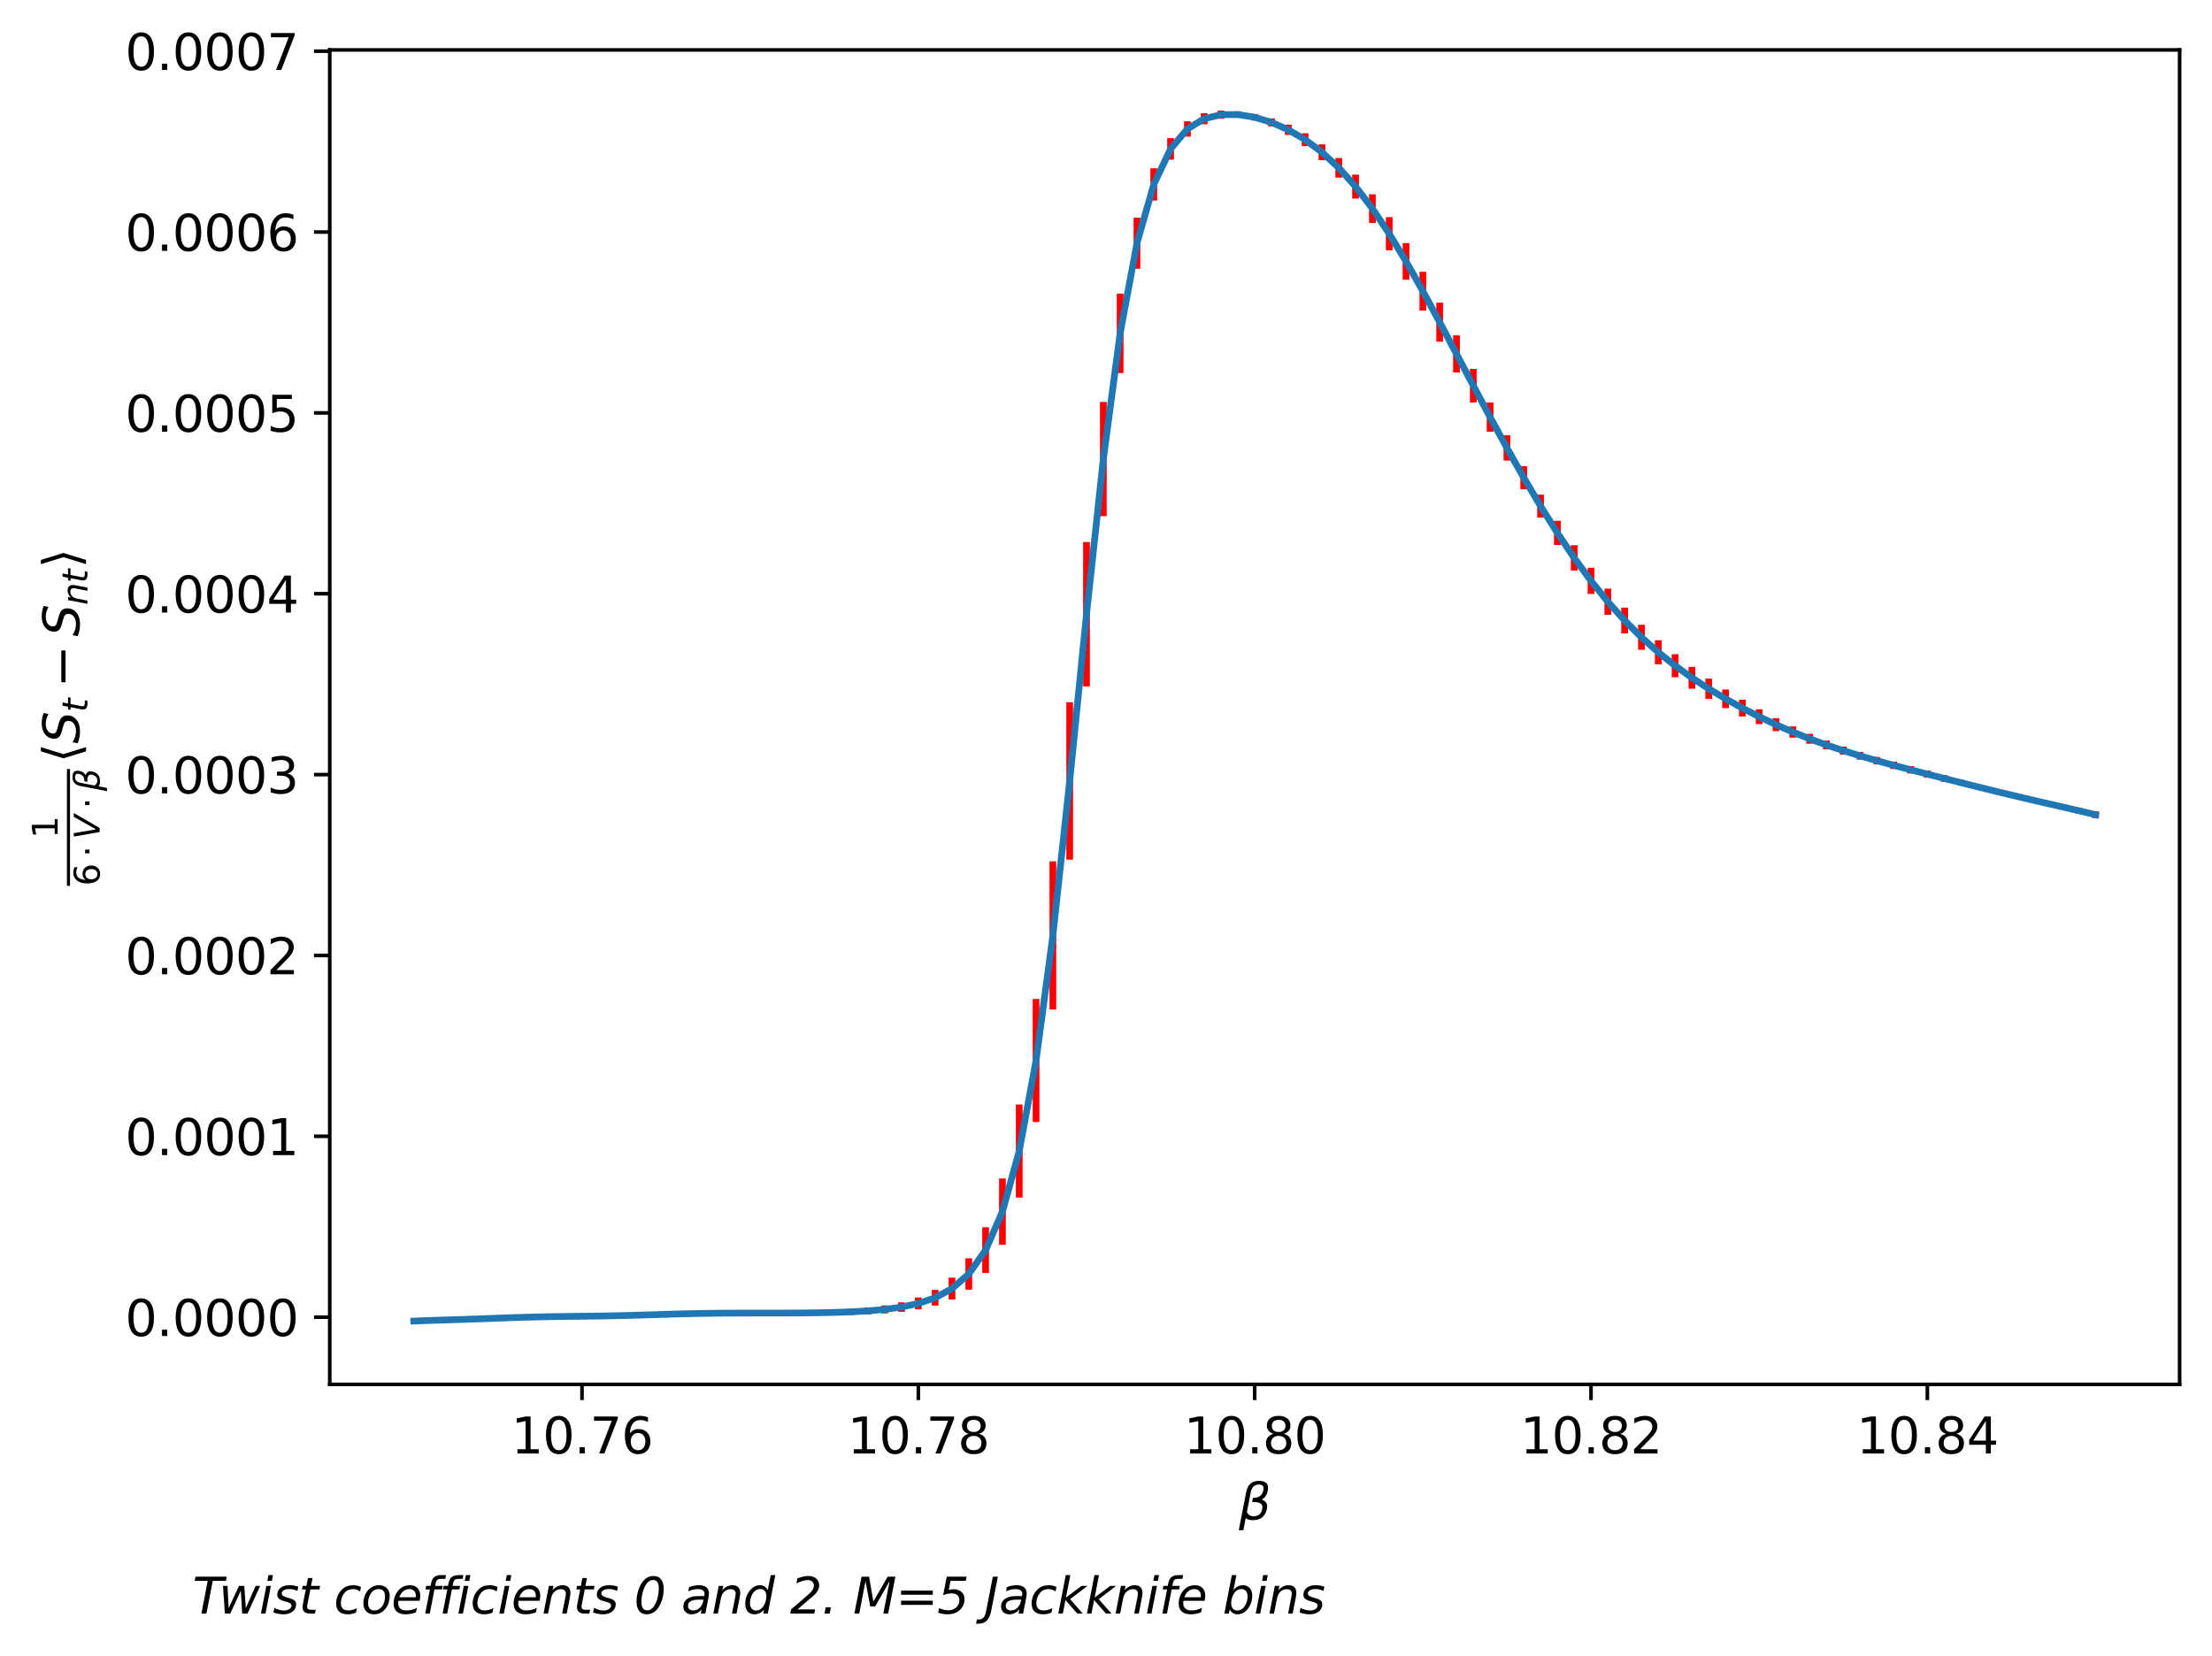 <?xml version="1.0" encoding="utf-8" standalone="no"?>
<!DOCTYPE svg PUBLIC "-//W3C//DTD SVG 1.1//EN"
  "http://www.w3.org/Graphics/SVG/1.1/DTD/svg11.dtd">
<svg xmlns:xlink="http://www.w3.org/1999/xlink" width="491.708pt" height="368.249pt" viewBox="0 0 491.708 368.249" xmlns="http://www.w3.org/2000/svg" version="1.1">
 <defs>
  <style type="text/css">*{stroke-linejoin: round; stroke-linecap: butt}</style>
 </defs>
 <g id="figure_1">
  <g id="patch_1">
   <path d="M 0 368.249 
L 491.708 368.249 
L 491.708 0 
L 0 0 
z
" style="fill: #ffffff"/>
  </g>
  <g id="axes_1">
   <g id="patch_2">
    <path d="M 73.3 307.801 
L 484.508 307.801 
L 484.508 11.104 
L 73.3 11.104 
z
" style="fill: #ffffff"/>
   </g>
   <g id="matplotlib.axis_1">
    <g id="xtick_1">
     <g id="line2d_1">
      <defs>
       <path id="mf4749494dc" d="M 0 0 
L 0 3.5 
" style="stroke: #000000; stroke-width: 0.8"/>
      </defs>
      <g>
       <use xlink:href="#mf4749494dc" x="129.374" y="307.801" style="stroke: #000000; stroke-width: 0.8"/>
      </g>
     </g>
     <g id="text_1">
      <!-- 10.76 -->
      <g transform="translate(113.628 323.159) scale(0.11 -0.11)">
       <defs>
        <path id="DejaVuSans-31" d="M 794 531 
L 1825 531 
L 1825 4091 
L 703 3866 
L 703 4441 
L 1819 4666 
L 2450 4666 
L 2450 531 
L 3481 531 
L 3481 0 
L 794 0 
L 794 531 
z
" transform="scale(0.016)"/>
        <path id="DejaVuSans-30" d="M 2034 4250 
Q 1547 4250 1301 3770 
Q 1056 3291 1056 2328 
Q 1056 1369 1301 889 
Q 1547 409 2034 409 
Q 2525 409 2770 889 
Q 3016 1369 3016 2328 
Q 3016 3291 2770 3770 
Q 2525 4250 2034 4250 
z
M 2034 4750 
Q 2819 4750 3233 4129 
Q 3647 3509 3647 2328 
Q 3647 1150 3233 529 
Q 2819 -91 2034 -91 
Q 1250 -91 836 529 
Q 422 1150 422 2328 
Q 422 3509 836 4129 
Q 1250 4750 2034 4750 
z
" transform="scale(0.016)"/>
        <path id="DejaVuSans-2e" d="M 684 794 
L 1344 794 
L 1344 0 
L 684 0 
L 684 794 
z
" transform="scale(0.016)"/>
        <path id="DejaVuSans-37" d="M 525 4666 
L 3525 4666 
L 3525 4397 
L 1831 0 
L 1172 0 
L 2766 4134 
L 525 4134 
L 525 4666 
z
" transform="scale(0.016)"/>
        <path id="DejaVuSans-36" d="M 2113 2584 
Q 1688 2584 1439 2293 
Q 1191 2003 1191 1497 
Q 1191 994 1439 701 
Q 1688 409 2113 409 
Q 2538 409 2786 701 
Q 3034 994 3034 1497 
Q 3034 2003 2786 2293 
Q 2538 2584 2113 2584 
z
M 3366 4563 
L 3366 3988 
Q 3128 4100 2886 4159 
Q 2644 4219 2406 4219 
Q 1781 4219 1451 3797 
Q 1122 3375 1075 2522 
Q 1259 2794 1537 2939 
Q 1816 3084 2150 3084 
Q 2853 3084 3261 2657 
Q 3669 2231 3669 1497 
Q 3669 778 3244 343 
Q 2819 -91 2113 -91 
Q 1303 -91 875 529 
Q 447 1150 447 2328 
Q 447 3434 972 4092 
Q 1497 4750 2381 4750 
Q 2619 4750 2861 4703 
Q 3103 4656 3366 4563 
z
" transform="scale(0.016)"/>
       </defs>
       <use xlink:href="#DejaVuSans-31"/>
       <use xlink:href="#DejaVuSans-30" x="63.623"/>
       <use xlink:href="#DejaVuSans-2e" x="127.246"/>
       <use xlink:href="#DejaVuSans-37" x="159.033"/>
       <use xlink:href="#DejaVuSans-36" x="222.656"/>
      </g>
     </g>
    </g>
    <g id="xtick_2">
     <g id="line2d_2">
      <g>
       <use xlink:href="#mf4749494dc" x="204.139" y="307.801" style="stroke: #000000; stroke-width: 0.8"/>
      </g>
     </g>
     <g id="text_2">
      <!-- 10.78 -->
      <g transform="translate(188.393 323.159) scale(0.11 -0.11)">
       <defs>
        <path id="DejaVuSans-38" d="M 2034 2216 
Q 1584 2216 1326 1975 
Q 1069 1734 1069 1313 
Q 1069 891 1326 650 
Q 1584 409 2034 409 
Q 2484 409 2743 651 
Q 3003 894 3003 1313 
Q 3003 1734 2745 1975 
Q 2488 2216 2034 2216 
z
M 1403 2484 
Q 997 2584 770 2862 
Q 544 3141 544 3541 
Q 544 4100 942 4425 
Q 1341 4750 2034 4750 
Q 2731 4750 3128 4425 
Q 3525 4100 3525 3541 
Q 3525 3141 3298 2862 
Q 3072 2584 2669 2484 
Q 3125 2378 3379 2068 
Q 3634 1759 3634 1313 
Q 3634 634 3220 271 
Q 2806 -91 2034 -91 
Q 1263 -91 848 271 
Q 434 634 434 1313 
Q 434 1759 690 2068 
Q 947 2378 1403 2484 
z
M 1172 3481 
Q 1172 3119 1398 2916 
Q 1625 2713 2034 2713 
Q 2441 2713 2670 2916 
Q 2900 3119 2900 3481 
Q 2900 3844 2670 4047 
Q 2441 4250 2034 4250 
Q 1625 4250 1398 4047 
Q 1172 3844 1172 3481 
z
" transform="scale(0.016)"/>
       </defs>
       <use xlink:href="#DejaVuSans-31"/>
       <use xlink:href="#DejaVuSans-30" x="63.623"/>
       <use xlink:href="#DejaVuSans-2e" x="127.246"/>
       <use xlink:href="#DejaVuSans-37" x="159.033"/>
       <use xlink:href="#DejaVuSans-38" x="222.656"/>
      </g>
     </g>
    </g>
    <g id="xtick_3">
     <g id="line2d_3">
      <g>
       <use xlink:href="#mf4749494dc" x="278.904" y="307.801" style="stroke: #000000; stroke-width: 0.8"/>
      </g>
     </g>
     <g id="text_3">
      <!-- 10.80 -->
      <g transform="translate(263.158 323.159) scale(0.11 -0.11)">
       <use xlink:href="#DejaVuSans-31"/>
       <use xlink:href="#DejaVuSans-30" x="63.623"/>
       <use xlink:href="#DejaVuSans-2e" x="127.246"/>
       <use xlink:href="#DejaVuSans-38" x="159.033"/>
       <use xlink:href="#DejaVuSans-30" x="222.656"/>
      </g>
     </g>
    </g>
    <g id="xtick_4">
     <g id="line2d_4">
      <g>
       <use xlink:href="#mf4749494dc" x="353.669" y="307.801" style="stroke: #000000; stroke-width: 0.8"/>
      </g>
     </g>
     <g id="text_4">
      <!-- 10.82 -->
      <g transform="translate(337.924 323.159) scale(0.11 -0.11)">
       <defs>
        <path id="DejaVuSans-32" d="M 1228 531 
L 3431 531 
L 3431 0 
L 469 0 
L 469 531 
Q 828 903 1448 1529 
Q 2069 2156 2228 2338 
Q 2531 2678 2651 2914 
Q 2772 3150 2772 3378 
Q 2772 3750 2511 3984 
Q 2250 4219 1831 4219 
Q 1534 4219 1204 4116 
Q 875 4013 500 3803 
L 500 4441 
Q 881 4594 1212 4672 
Q 1544 4750 1819 4750 
Q 2544 4750 2975 4387 
Q 3406 4025 3406 3419 
Q 3406 3131 3298 2873 
Q 3191 2616 2906 2266 
Q 2828 2175 2409 1742 
Q 1991 1309 1228 531 
z
" transform="scale(0.016)"/>
       </defs>
       <use xlink:href="#DejaVuSans-31"/>
       <use xlink:href="#DejaVuSans-30" x="63.623"/>
       <use xlink:href="#DejaVuSans-2e" x="127.246"/>
       <use xlink:href="#DejaVuSans-38" x="159.033"/>
       <use xlink:href="#DejaVuSans-32" x="222.656"/>
      </g>
     </g>
    </g>
    <g id="xtick_5">
     <g id="line2d_5">
      <g>
       <use xlink:href="#mf4749494dc" x="428.434" y="307.801" style="stroke: #000000; stroke-width: 0.8"/>
      </g>
     </g>
     <g id="text_5">
      <!-- 10.84 -->
      <g transform="translate(412.689 323.159) scale(0.11 -0.11)">
       <defs>
        <path id="DejaVuSans-34" d="M 2419 4116 
L 825 1625 
L 2419 1625 
L 2419 4116 
z
M 2253 4666 
L 3047 4666 
L 3047 1625 
L 3713 1625 
L 3713 1100 
L 3047 1100 
L 3047 0 
L 2419 0 
L 2419 1100 
L 313 1100 
L 313 1709 
L 2253 4666 
z
" transform="scale(0.016)"/>
       </defs>
       <use xlink:href="#DejaVuSans-31"/>
       <use xlink:href="#DejaVuSans-30" x="63.623"/>
       <use xlink:href="#DejaVuSans-2e" x="127.246"/>
       <use xlink:href="#DejaVuSans-38" x="159.033"/>
       <use xlink:href="#DejaVuSans-34" x="222.656"/>
      </g>
     </g>
    </g>
    <g id="text_6">
     <!-- $\beta$ -->
     <g transform="translate(275.384 337.917) scale(0.11 -0.11)">
      <defs>
       <path id="DejaVuSans-Oblique-3b2" d="M 872 216 
L 572 -1331 
L -6 -1331 
L 928 3478 
Q 1206 4903 2538 4903 
Q 3888 4903 3659 3700 
Q 3503 2844 2894 2531 
Q 3713 2250 3553 1416 
Q 3272 -69 1759 -66 
Q 1097 -63 872 216 
z
M 1019 966 
Q 1259 422 1875 425 
Q 2775 425 2966 1406 
Q 3138 2288 1675 2219 
L 1778 2750 
Q 2909 2731 3106 3750 
Q 3241 4438 2509 4434 
Q 1691 4434 1503 3459 
L 1019 966 
z
" transform="scale(0.016)"/>
      </defs>
      <use xlink:href="#DejaVuSans-Oblique-3b2" transform="translate(0 0.391)"/>
     </g>
    </g>
   </g>
   <g id="matplotlib.axis_2">
    <g id="ytick_1">
     <g id="line2d_6">
      <defs>
       <path id="m79b2d0cd4a" d="M 0 0 
L -3.5 0 
" style="stroke: #000000; stroke-width: 0.8"/>
      </defs>
      <g>
       <use xlink:href="#m79b2d0cd4a" x="73.3" y="292.854" style="stroke: #000000; stroke-width: 0.8"/>
      </g>
     </g>
     <g id="text_7">
      <!-- 0.0000 -->
      <g transform="translate(27.81 297.034) scale(0.11 -0.11)">
       <use xlink:href="#DejaVuSans-30"/>
       <use xlink:href="#DejaVuSans-2e" x="63.623"/>
       <use xlink:href="#DejaVuSans-30" x="95.41"/>
       <use xlink:href="#DejaVuSans-30" x="159.033"/>
       <use xlink:href="#DejaVuSans-30" x="222.656"/>
       <use xlink:href="#DejaVuSans-30" x="286.279"/>
      </g>
     </g>
    </g>
    <g id="ytick_2">
     <g id="line2d_7">
      <g>
       <use xlink:href="#m79b2d0cd4a" x="73.3" y="252.644" style="stroke: #000000; stroke-width: 0.8"/>
      </g>
     </g>
     <g id="text_8">
      <!-- 0.0001 -->
      <g transform="translate(27.81 256.823) scale(0.11 -0.11)">
       <use xlink:href="#DejaVuSans-30"/>
       <use xlink:href="#DejaVuSans-2e" x="63.623"/>
       <use xlink:href="#DejaVuSans-30" x="95.41"/>
       <use xlink:href="#DejaVuSans-30" x="159.033"/>
       <use xlink:href="#DejaVuSans-30" x="222.656"/>
       <use xlink:href="#DejaVuSans-31" x="286.279"/>
      </g>
     </g>
    </g>
    <g id="ytick_3">
     <g id="line2d_8">
      <g>
       <use xlink:href="#m79b2d0cd4a" x="73.3" y="212.433" style="stroke: #000000; stroke-width: 0.8"/>
      </g>
     </g>
     <g id="text_9">
      <!-- 0.0002 -->
      <g transform="translate(27.81 216.612) scale(0.11 -0.11)">
       <use xlink:href="#DejaVuSans-30"/>
       <use xlink:href="#DejaVuSans-2e" x="63.623"/>
       <use xlink:href="#DejaVuSans-30" x="95.41"/>
       <use xlink:href="#DejaVuSans-30" x="159.033"/>
       <use xlink:href="#DejaVuSans-30" x="222.656"/>
       <use xlink:href="#DejaVuSans-32" x="286.279"/>
      </g>
     </g>
    </g>
    <g id="ytick_4">
     <g id="line2d_9">
      <g>
       <use xlink:href="#m79b2d0cd4a" x="73.3" y="172.222" style="stroke: #000000; stroke-width: 0.8"/>
      </g>
     </g>
     <g id="text_10">
      <!-- 0.0003 -->
      <g transform="translate(27.81 176.401) scale(0.11 -0.11)">
       <defs>
        <path id="DejaVuSans-33" d="M 2597 2516 
Q 3050 2419 3304 2112 
Q 3559 1806 3559 1356 
Q 3559 666 3084 287 
Q 2609 -91 1734 -91 
Q 1441 -91 1130 -33 
Q 819 25 488 141 
L 488 750 
Q 750 597 1062 519 
Q 1375 441 1716 441 
Q 2309 441 2620 675 
Q 2931 909 2931 1356 
Q 2931 1769 2642 2001 
Q 2353 2234 1838 2234 
L 1294 2234 
L 1294 2753 
L 1863 2753 
Q 2328 2753 2575 2939 
Q 2822 3125 2822 3475 
Q 2822 3834 2567 4026 
Q 2313 4219 1838 4219 
Q 1578 4219 1281 4162 
Q 984 4106 628 3988 
L 628 4550 
Q 988 4650 1302 4700 
Q 1616 4750 1894 4750 
Q 2613 4750 3031 4423 
Q 3450 4097 3450 3541 
Q 3450 3153 3228 2886 
Q 3006 2619 2597 2516 
z
" transform="scale(0.016)"/>
       </defs>
       <use xlink:href="#DejaVuSans-30"/>
       <use xlink:href="#DejaVuSans-2e" x="63.623"/>
       <use xlink:href="#DejaVuSans-30" x="95.41"/>
       <use xlink:href="#DejaVuSans-30" x="159.033"/>
       <use xlink:href="#DejaVuSans-30" x="222.656"/>
       <use xlink:href="#DejaVuSans-33" x="286.279"/>
      </g>
     </g>
    </g>
    <g id="ytick_5">
     <g id="line2d_10">
      <g>
       <use xlink:href="#m79b2d0cd4a" x="73.3" y="132.011" style="stroke: #000000; stroke-width: 0.8"/>
      </g>
     </g>
     <g id="text_11">
      <!-- 0.0004 -->
      <g transform="translate(27.81 136.191) scale(0.11 -0.11)">
       <use xlink:href="#DejaVuSans-30"/>
       <use xlink:href="#DejaVuSans-2e" x="63.623"/>
       <use xlink:href="#DejaVuSans-30" x="95.41"/>
       <use xlink:href="#DejaVuSans-30" x="159.033"/>
       <use xlink:href="#DejaVuSans-30" x="222.656"/>
       <use xlink:href="#DejaVuSans-34" x="286.279"/>
      </g>
     </g>
    </g>
    <g id="ytick_6">
     <g id="line2d_11">
      <g>
       <use xlink:href="#m79b2d0cd4a" x="73.3" y="91.801" style="stroke: #000000; stroke-width: 0.8"/>
      </g>
     </g>
     <g id="text_12">
      <!-- 0.0005 -->
      <g transform="translate(27.81 95.98) scale(0.11 -0.11)">
       <defs>
        <path id="DejaVuSans-35" d="M 691 4666 
L 3169 4666 
L 3169 4134 
L 1269 4134 
L 1269 2991 
Q 1406 3038 1543 3061 
Q 1681 3084 1819 3084 
Q 2600 3084 3056 2656 
Q 3513 2228 3513 1497 
Q 3513 744 3044 326 
Q 2575 -91 1722 -91 
Q 1428 -91 1123 -41 
Q 819 9 494 109 
L 494 744 
Q 775 591 1075 516 
Q 1375 441 1709 441 
Q 2250 441 2565 725 
Q 2881 1009 2881 1497 
Q 2881 1984 2565 2268 
Q 2250 2553 1709 2553 
Q 1456 2553 1204 2497 
Q 953 2441 691 2322 
L 691 4666 
z
" transform="scale(0.016)"/>
       </defs>
       <use xlink:href="#DejaVuSans-30"/>
       <use xlink:href="#DejaVuSans-2e" x="63.623"/>
       <use xlink:href="#DejaVuSans-30" x="95.41"/>
       <use xlink:href="#DejaVuSans-30" x="159.033"/>
       <use xlink:href="#DejaVuSans-30" x="222.656"/>
       <use xlink:href="#DejaVuSans-35" x="286.279"/>
      </g>
     </g>
    </g>
    <g id="ytick_7">
     <g id="line2d_12">
      <g>
       <use xlink:href="#m79b2d0cd4a" x="73.3" y="51.59" style="stroke: #000000; stroke-width: 0.8"/>
      </g>
     </g>
     <g id="text_13">
      <!-- 0.0006 -->
      <g transform="translate(27.81 55.769) scale(0.11 -0.11)">
       <use xlink:href="#DejaVuSans-30"/>
       <use xlink:href="#DejaVuSans-2e" x="63.623"/>
       <use xlink:href="#DejaVuSans-30" x="95.41"/>
       <use xlink:href="#DejaVuSans-30" x="159.033"/>
       <use xlink:href="#DejaVuSans-30" x="222.656"/>
       <use xlink:href="#DejaVuSans-36" x="286.279"/>
      </g>
     </g>
    </g>
    <g id="ytick_8">
     <g id="line2d_13">
      <g>
       <use xlink:href="#m79b2d0cd4a" x="73.3" y="11.379" style="stroke: #000000; stroke-width: 0.8"/>
      </g>
     </g>
     <g id="text_14">
      <!-- 0.0007 -->
      <g transform="translate(27.81 15.558) scale(0.11 -0.11)">
       <use xlink:href="#DejaVuSans-30"/>
       <use xlink:href="#DejaVuSans-2e" x="63.623"/>
       <use xlink:href="#DejaVuSans-30" x="95.41"/>
       <use xlink:href="#DejaVuSans-30" x="159.033"/>
       <use xlink:href="#DejaVuSans-30" x="222.656"/>
       <use xlink:href="#DejaVuSans-37" x="286.279"/>
      </g>
     </g>
    </g>
    <g id="text_15">
     <!-- $\frac{1}{6\cdot V \cdot\beta}\langle S_{t} - S_{nt} \rangle$ -->
     <g transform="translate(17.65 196.963) rotate(-90) scale(0.11 -0.11)">
      <defs>
       <path id="DejaVuSans-22c5" d="M 684 2619 
L 1344 2619 
L 1344 1825 
L 684 1825 
L 684 2619 
z
" transform="scale(0.016)"/>
       <path id="DejaVuSans-Oblique-56" d="M 1319 0 
L 500 4666 
L 1119 4666 
L 1797 653 
L 4063 4666 
L 4750 4666 
L 2053 0 
L 1319 0 
z
" transform="scale(0.016)"/>
       <path id="DejaVuSans-27e8" d="M 572 2006 
L 1453 4856 
L 1984 4856 
L 1103 2006 
L 1984 -844 
L 1453 -844 
L 572 2006 
z
" transform="scale(0.016)"/>
       <path id="DejaVuSans-Oblique-53" d="M 3859 4513 
L 3738 3897 
Q 3422 4066 3111 4152 
Q 2800 4238 2509 4238 
Q 1944 4238 1609 3991 
Q 1275 3744 1275 3334 
Q 1275 3109 1398 2989 
Q 1522 2869 2034 2731 
L 2413 2638 
Q 3053 2472 3303 2217 
Q 3553 1963 3553 1503 
Q 3553 797 2998 353 
Q 2444 -91 1538 -91 
Q 1166 -91 791 -17 
Q 416 56 38 206 
L 166 856 
Q 513 641 861 531 
Q 1209 422 1556 422 
Q 2147 422 2503 684 
Q 2859 947 2859 1369 
Q 2859 1650 2717 1795 
Q 2575 1941 2106 2059 
L 1728 2156 
Q 1081 2325 845 2545 
Q 609 2766 609 3163 
Q 609 3859 1145 4304 
Q 1681 4750 2541 4750 
Q 2875 4750 3203 4690 
Q 3531 4631 3859 4513 
z
" transform="scale(0.016)"/>
       <path id="DejaVuSans-Oblique-74" d="M 2706 3500 
L 2619 3053 
L 1472 3053 
L 1100 1153 
Q 1081 1047 1072 975 
Q 1063 903 1063 863 
Q 1063 663 1183 572 
Q 1303 481 1569 481 
L 2150 481 
L 2053 0 
L 1503 0 
Q 991 0 739 200 
Q 488 400 488 806 
Q 488 878 497 964 
Q 506 1050 525 1153 
L 897 3053 
L 409 3053 
L 500 3500 
L 978 3500 
L 1172 4494 
L 1747 4494 
L 1556 3500 
L 2706 3500 
z
" transform="scale(0.016)"/>
       <path id="DejaVuSans-2212" d="M 678 2272 
L 4684 2272 
L 4684 1741 
L 678 1741 
L 678 2272 
z
" transform="scale(0.016)"/>
       <path id="DejaVuSans-Oblique-6e" d="M 3566 2113 
L 3156 0 
L 2578 0 
L 2988 2091 
Q 3016 2238 3031 2350 
Q 3047 2463 3047 2528 
Q 3047 2791 2881 2937 
Q 2716 3084 2419 3084 
Q 1956 3084 1622 2776 
Q 1288 2469 1184 1941 
L 800 0 
L 225 0 
L 903 3500 
L 1478 3500 
L 1363 2950 
Q 1603 3253 1940 3418 
Q 2278 3584 2650 3584 
Q 3113 3584 3367 3334 
Q 3622 3084 3622 2631 
Q 3622 2519 3608 2391 
Q 3594 2263 3566 2113 
z
" transform="scale(0.016)"/>
       <path id="DejaVuSans-27e9" d="M 1925 2006 
L 1044 -844 
L 513 -844 
L 1394 2006 
L 513 4856 
L 1044 4856 
L 1925 2006 
z
" transform="scale(0.016)"/>
      </defs>
      <use xlink:href="#DejaVuSans-31" transform="translate(96 43.966) scale(0.7)"/>
      <use xlink:href="#DejaVuSans-36" transform="translate(0 -40.911) scale(0.7)"/>
      <use xlink:href="#DejaVuSans-22c5" transform="translate(58.174 -40.911) scale(0.7)"/>
      <use xlink:href="#DejaVuSans-Oblique-56" transform="translate(94.062 -40.911) scale(0.7)"/>
      <use xlink:href="#DejaVuSans-22c5" transform="translate(155.586 -40.911) scale(0.7)"/>
      <use xlink:href="#DejaVuSans-Oblique-3b2" transform="translate(191.475 -40.911) scale(0.7)"/>
      <use xlink:href="#DejaVuSans-27e8" transform="translate(248.647 0.169)"/>
      <use xlink:href="#DejaVuSans-Oblique-53" transform="translate(287.661 0.169)"/>
      <use xlink:href="#DejaVuSans-Oblique-74" transform="translate(351.138 -16.238) scale(0.7)"/>
      <use xlink:href="#DejaVuSans-2212" transform="translate(400.801 0.169)"/>
      <use xlink:href="#DejaVuSans-Oblique-53" transform="translate(504.072 0.169)"/>
      <use xlink:href="#DejaVuSans-Oblique-6e" transform="translate(567.549 -16.238) scale(0.7)"/>
      <use xlink:href="#DejaVuSans-Oblique-74" transform="translate(611.914 -16.238) scale(0.7)"/>
      <use xlink:href="#DejaVuSans-27e9" transform="translate(642.095 0.169)"/>
      <path d="M 0 18.966 
L 0 25.216 
L 236.147 25.216 
L 236.147 18.966 
L 0 18.966 
z
"/>
     </g>
    </g>
   </g>
   <g id="LineCollection_1">
    <path d="M 91.991 294.315 
L 91.991 293.141 
" clip-path="url(#pc8a6ca29d8)" style="fill: none; stroke: #ff0000; stroke-width: 1.5"/>
    <path d="M 95.729 294.156 
L 95.729 293.005 
" clip-path="url(#pc8a6ca29d8)" style="fill: none; stroke: #ff0000; stroke-width: 1.5"/>
    <path d="M 99.468 294.088 
L 99.468 292.843 
" clip-path="url(#pc8a6ca29d8)" style="fill: none; stroke: #ff0000; stroke-width: 1.5"/>
    <path d="M 103.206 293.99 
L 103.206 292.708 
" clip-path="url(#pc8a6ca29d8)" style="fill: none; stroke: #ff0000; stroke-width: 1.5"/>
    <path d="M 106.944 293.843 
L 106.944 292.594 
" clip-path="url(#pc8a6ca29d8)" style="fill: none; stroke: #ff0000; stroke-width: 1.5"/>
    <path d="M 110.682 293.665 
L 110.682 292.491 
" clip-path="url(#pc8a6ca29d8)" style="fill: none; stroke: #ff0000; stroke-width: 1.5"/>
    <path d="M 114.421 293.481 
L 114.421 292.408 
" clip-path="url(#pc8a6ca29d8)" style="fill: none; stroke: #ff0000; stroke-width: 1.5"/>
    <path d="M 118.159 293.306 
L 118.159 292.359 
" clip-path="url(#pc8a6ca29d8)" style="fill: none; stroke: #ff0000; stroke-width: 1.5"/>
    <path d="M 121.897 293.152 
L 121.897 292.35 
" clip-path="url(#pc8a6ca29d8)" style="fill: none; stroke: #ff0000; stroke-width: 1.5"/>
    <path d="M 125.635 293.042 
L 125.635 292.35 
" clip-path="url(#pc8a6ca29d8)" style="fill: none; stroke: #ff0000; stroke-width: 1.5"/>
    <path d="M 129.374 293.004 
L 129.374 292.304 
" clip-path="url(#pc8a6ca29d8)" style="fill: none; stroke: #ff0000; stroke-width: 1.5"/>
    <path d="M 133.112 293.027 
L 133.112 292.187 
" clip-path="url(#pc8a6ca29d8)" style="fill: none; stroke: #ff0000; stroke-width: 1.5"/>
    <path d="M 136.85 293.056 
L 136.85 292.025 
" clip-path="url(#pc8a6ca29d8)" style="fill: none; stroke: #ff0000; stroke-width: 1.5"/>
    <path d="M 140.588 293.047 
L 140.588 291.851 
" clip-path="url(#pc8a6ca29d8)" style="fill: none; stroke: #ff0000; stroke-width: 1.5"/>
    <path d="M 144.327 292.985 
L 144.327 291.689 
" clip-path="url(#pc8a6ca29d8)" style="fill: none; stroke: #ff0000; stroke-width: 1.5"/>
    <path d="M 148.065 292.881 
L 148.065 291.561 
" clip-path="url(#pc8a6ca29d8)" style="fill: none; stroke: #ff0000; stroke-width: 1.5"/>
    <path d="M 151.803 292.753 
L 151.803 291.476 
" clip-path="url(#pc8a6ca29d8)" style="fill: none; stroke: #ff0000; stroke-width: 1.5"/>
    <path d="M 155.541 292.627 
L 155.541 291.437 
" clip-path="url(#pc8a6ca29d8)" style="fill: none; stroke: #ff0000; stroke-width: 1.5"/>
    <path d="M 159.28 292.524 
L 159.28 291.434 
" clip-path="url(#pc8a6ca29d8)" style="fill: none; stroke: #ff0000; stroke-width: 1.5"/>
    <path d="M 163.018 292.459 
L 163.018 291.447 
" clip-path="url(#pc8a6ca29d8)" style="fill: none; stroke: #ff0000; stroke-width: 1.5"/>
    <path d="M 166.756 292.433 
L 166.756 291.459 
" clip-path="url(#pc8a6ca29d8)" style="fill: none; stroke: #ff0000; stroke-width: 1.5"/>
    <path d="M 170.494 292.435 
L 170.494 291.457 
" clip-path="url(#pc8a6ca29d8)" style="fill: none; stroke: #ff0000; stroke-width: 1.5"/>
    <path d="M 174.233 292.451 
L 174.233 291.432 
" clip-path="url(#pc8a6ca29d8)" style="fill: none; stroke: #ff0000; stroke-width: 1.5"/>
    <path d="M 177.971 292.466 
L 177.971 291.38 
" clip-path="url(#pc8a6ca29d8)" style="fill: none; stroke: #ff0000; stroke-width: 1.5"/>
    <path d="M 181.709 292.467 
L 181.709 291.293 
" clip-path="url(#pc8a6ca29d8)" style="fill: none; stroke: #ff0000; stroke-width: 1.5"/>
    <path d="M 185.447 292.441 
L 185.447 291.163 
" clip-path="url(#pc8a6ca29d8)" style="fill: none; stroke: #ff0000; stroke-width: 1.5"/>
    <path d="M 189.186 292.374 
L 189.186 290.97 
" clip-path="url(#pc8a6ca29d8)" style="fill: none; stroke: #ff0000; stroke-width: 1.5"/>
    <path d="M 192.924 292.242 
L 192.924 290.681 
" clip-path="url(#pc8a6ca29d8)" style="fill: none; stroke: #ff0000; stroke-width: 1.5"/>
    <path d="M 196.662 292.019 
L 196.662 290.241 
" clip-path="url(#pc8a6ca29d8)" style="fill: none; stroke: #ff0000; stroke-width: 1.5"/>
    <path d="M 200.4 291.665 
L 200.4 289.557 
" clip-path="url(#pc8a6ca29d8)" style="fill: none; stroke: #ff0000; stroke-width: 1.5"/>
    <path d="M 204.139 291.12 
L 204.139 288.483 
" clip-path="url(#pc8a6ca29d8)" style="fill: none; stroke: #ff0000; stroke-width: 1.5"/>
    <path d="M 207.877 290.277 
L 207.877 286.784 
" clip-path="url(#pc8a6ca29d8)" style="fill: none; stroke: #ff0000; stroke-width: 1.5"/>
    <path d="M 211.615 288.938 
L 211.615 284.08 
" clip-path="url(#pc8a6ca29d8)" style="fill: none; stroke: #ff0000; stroke-width: 1.5"/>
    <path d="M 215.354 286.741 
L 215.354 279.757 
" clip-path="url(#pc8a6ca29d8)" style="fill: none; stroke: #ff0000; stroke-width: 1.5"/>
    <path d="M 219.092 283.042 
L 219.092 272.861 
" clip-path="url(#pc8a6ca29d8)" style="fill: none; stroke: #ff0000; stroke-width: 1.5"/>
    <path d="M 222.83 276.765 
L 222.83 262.024 
" clip-path="url(#pc8a6ca29d8)" style="fill: none; stroke: #ff0000; stroke-width: 1.5"/>
    <path d="M 226.568 266.27 
L 226.568 245.581 
" clip-path="url(#pc8a6ca29d8)" style="fill: none; stroke: #ff0000; stroke-width: 1.5"/>
    <path d="M 230.307 249.457 
L 230.307 222.111 
" clip-path="url(#pc8a6ca29d8)" style="fill: none; stroke: #ff0000; stroke-width: 1.5"/>
    <path d="M 234.045 224.453 
L 234.045 191.517 
" clip-path="url(#pc8a6ca29d8)" style="fill: none; stroke: #ff0000; stroke-width: 1.5"/>
    <path d="M 237.783 191.14 
L 237.783 156.135 
" clip-path="url(#pc8a6ca29d8)" style="fill: none; stroke: #ff0000; stroke-width: 1.5"/>
    <path d="M 241.521 152.64 
L 241.521 120.517 
" clip-path="url(#pc8a6ca29d8)" style="fill: none; stroke: #ff0000; stroke-width: 1.5"/>
    <path d="M 245.26 114.753 
L 245.26 89.358 
" clip-path="url(#pc8a6ca29d8)" style="fill: none; stroke: #ff0000; stroke-width: 1.5"/>
    <path d="M 248.998 82.951 
L 248.998 65.277 
" clip-path="url(#pc8a6ca29d8)" style="fill: none; stroke: #ff0000; stroke-width: 1.5"/>
    <path d="M 252.736 59.737 
L 252.736 48.398 
" clip-path="url(#pc8a6ca29d8)" style="fill: none; stroke: #ff0000; stroke-width: 1.5"/>
    <path d="M 256.474 44.591 
L 256.474 37.41 
" clip-path="url(#pc8a6ca29d8)" style="fill: none; stroke: #ff0000; stroke-width: 1.5"/>
    <path d="M 260.213 35.502 
L 260.213 30.714 
" clip-path="url(#pc8a6ca29d8)" style="fill: none; stroke: #ff0000; stroke-width: 1.5"/>
    <path d="M 263.951 30.362 
L 263.951 26.971 
" clip-path="url(#pc8a6ca29d8)" style="fill: none; stroke: #ff0000; stroke-width: 1.5"/>
    <path d="M 267.689 27.629 
L 267.689 25.171 
" clip-path="url(#pc8a6ca29d8)" style="fill: none; stroke: #ff0000; stroke-width: 1.5"/>
    <path d="M 271.427 26.392 
L 271.427 24.591 
" clip-path="url(#pc8a6ca29d8)" style="fill: none; stroke: #ff0000; stroke-width: 1.5"/>
    <path d="M 275.166 26.188 
L 275.166 24.742 
" clip-path="url(#pc8a6ca29d8)" style="fill: none; stroke: #ff0000; stroke-width: 1.5"/>
    <path d="M 278.904 26.807 
L 278.904 25.342 
" clip-path="url(#pc8a6ca29d8)" style="fill: none; stroke: #ff0000; stroke-width: 1.5"/>
    <path d="M 282.642 28.106 
L 282.642 26.323 
" clip-path="url(#pc8a6ca29d8)" style="fill: none; stroke: #ff0000; stroke-width: 1.5"/>
    <path d="M 286.38 29.994 
L 286.38 27.734 
" clip-path="url(#pc8a6ca29d8)" style="fill: none; stroke: #ff0000; stroke-width: 1.5"/>
    <path d="M 290.119 32.475 
L 290.119 29.635 
" clip-path="url(#pc8a6ca29d8)" style="fill: none; stroke: #ff0000; stroke-width: 1.5"/>
    <path d="M 293.857 35.614 
L 293.857 32.082 
" clip-path="url(#pc8a6ca29d8)" style="fill: none; stroke: #ff0000; stroke-width: 1.5"/>
    <path d="M 297.595 39.489 
L 297.595 35.127 
" clip-path="url(#pc8a6ca29d8)" style="fill: none; stroke: #ff0000; stroke-width: 1.5"/>
    <path d="M 301.333 44.147 
L 301.333 38.821 
" clip-path="url(#pc8a6ca29d8)" style="fill: none; stroke: #ff0000; stroke-width: 1.5"/>
    <path d="M 305.072 49.566 
L 305.072 43.202 
" clip-path="url(#pc8a6ca29d8)" style="fill: none; stroke: #ff0000; stroke-width: 1.5"/>
    <path d="M 308.81 55.644 
L 308.81 48.285 
" clip-path="url(#pc8a6ca29d8)" style="fill: none; stroke: #ff0000; stroke-width: 1.5"/>
    <path d="M 312.548 62.21 
L 312.548 54.046 
" clip-path="url(#pc8a6ca29d8)" style="fill: none; stroke: #ff0000; stroke-width: 1.5"/>
    <path d="M 316.287 69.055 
L 316.287 60.418 
" clip-path="url(#pc8a6ca29d8)" style="fill: none; stroke: #ff0000; stroke-width: 1.5"/>
    <path d="M 320.025 75.975 
L 320.025 67.297 
" clip-path="url(#pc8a6ca29d8)" style="fill: none; stroke: #ff0000; stroke-width: 1.5"/>
    <path d="M 323.763 82.815 
L 323.763 74.55 
" clip-path="url(#pc8a6ca29d8)" style="fill: none; stroke: #ff0000; stroke-width: 1.5"/>
    <path d="M 327.501 89.49 
L 327.501 82.013 
" clip-path="url(#pc8a6ca29d8)" style="fill: none; stroke: #ff0000; stroke-width: 1.5"/>
    <path d="M 331.24 95.998 
L 331.24 89.496 
" clip-path="url(#pc8a6ca29d8)" style="fill: none; stroke: #ff0000; stroke-width: 1.5"/>
    <path d="M 334.978 102.402 
L 334.978 96.775 
" clip-path="url(#pc8a6ca29d8)" style="fill: none; stroke: #ff0000; stroke-width: 1.5"/>
    <path d="M 338.716 108.773 
L 338.716 103.636 
" clip-path="url(#pc8a6ca29d8)" style="fill: none; stroke: #ff0000; stroke-width: 1.5"/>
    <path d="M 342.454 115.086 
L 342.454 109.969 
" clip-path="url(#pc8a6ca29d8)" style="fill: none; stroke: #ff0000; stroke-width: 1.5"/>
    <path d="M 346.193 121.179 
L 346.193 115.808 
" clip-path="url(#pc8a6ca29d8)" style="fill: none; stroke: #ff0000; stroke-width: 1.5"/>
    <path d="M 349.931 126.872 
L 349.931 121.223 
" clip-path="url(#pc8a6ca29d8)" style="fill: none; stroke: #ff0000; stroke-width: 1.5"/>
    <path d="M 353.669 132.054 
L 353.669 126.249 
" clip-path="url(#pc8a6ca29d8)" style="fill: none; stroke: #ff0000; stroke-width: 1.5"/>
    <path d="M 357.407 136.698 
L 357.407 130.879 
" clip-path="url(#pc8a6ca29d8)" style="fill: none; stroke: #ff0000; stroke-width: 1.5"/>
    <path d="M 361.146 140.824 
L 361.146 135.1 
" clip-path="url(#pc8a6ca29d8)" style="fill: none; stroke: #ff0000; stroke-width: 1.5"/>
    <path d="M 364.884 144.477 
L 364.884 138.914 
" clip-path="url(#pc8a6ca29d8)" style="fill: none; stroke: #ff0000; stroke-width: 1.5"/>
    <path d="M 368.622 147.71 
L 368.622 142.349 
" clip-path="url(#pc8a6ca29d8)" style="fill: none; stroke: #ff0000; stroke-width: 1.5"/>
    <path d="M 372.36 150.574 
L 372.36 145.452 
" clip-path="url(#pc8a6ca29d8)" style="fill: none; stroke: #ff0000; stroke-width: 1.5"/>
    <path d="M 376.099 153.118 
L 376.099 148.278 
" clip-path="url(#pc8a6ca29d8)" style="fill: none; stroke: #ff0000; stroke-width: 1.5"/>
    <path d="M 379.837 155.39 
L 379.837 150.881 
" clip-path="url(#pc8a6ca29d8)" style="fill: none; stroke: #ff0000; stroke-width: 1.5"/>
    <path d="M 383.575 157.435 
L 383.575 153.305 
" clip-path="url(#pc8a6ca29d8)" style="fill: none; stroke: #ff0000; stroke-width: 1.5"/>
    <path d="M 387.313 159.292 
L 387.313 155.576 
" clip-path="url(#pc8a6ca29d8)" style="fill: none; stroke: #ff0000; stroke-width: 1.5"/>
    <path d="M 391.052 160.991 
L 391.052 157.704 
" clip-path="url(#pc8a6ca29d8)" style="fill: none; stroke: #ff0000; stroke-width: 1.5"/>
    <path d="M 394.79 162.557 
L 394.79 159.686 
" clip-path="url(#pc8a6ca29d8)" style="fill: none; stroke: #ff0000; stroke-width: 1.5"/>
    <path d="M 398.528 164.009 
L 398.528 161.509 
" clip-path="url(#pc8a6ca29d8)" style="fill: none; stroke: #ff0000; stroke-width: 1.5"/>
    <path d="M 402.266 165.358 
L 402.266 163.166 
" clip-path="url(#pc8a6ca29d8)" style="fill: none; stroke: #ff0000; stroke-width: 1.5"/>
    <path d="M 406.005 166.615 
L 406.005 164.656 
" clip-path="url(#pc8a6ca29d8)" style="fill: none; stroke: #ff0000; stroke-width: 1.5"/>
    <path d="M 409.743 167.792 
L 409.743 165.993 
" clip-path="url(#pc8a6ca29d8)" style="fill: none; stroke: #ff0000; stroke-width: 1.5"/>
    <path d="M 413.481 168.903 
L 413.481 167.196 
" clip-path="url(#pc8a6ca29d8)" style="fill: none; stroke: #ff0000; stroke-width: 1.5"/>
    <path d="M 417.22 169.962 
L 417.22 168.295 
" clip-path="url(#pc8a6ca29d8)" style="fill: none; stroke: #ff0000; stroke-width: 1.5"/>
    <path d="M 420.958 170.982 
L 420.958 169.327 
" clip-path="url(#pc8a6ca29d8)" style="fill: none; stroke: #ff0000; stroke-width: 1.5"/>
    <path d="M 424.696 171.963 
L 424.696 170.326 
" clip-path="url(#pc8a6ca29d8)" style="fill: none; stroke: #ff0000; stroke-width: 1.5"/>
    <path d="M 428.434 172.905 
L 428.434 171.325 
" clip-path="url(#pc8a6ca29d8)" style="fill: none; stroke: #ff0000; stroke-width: 1.5"/>
    <path d="M 432.173 173.801 
L 432.173 172.344 
" clip-path="url(#pc8a6ca29d8)" style="fill: none; stroke: #ff0000; stroke-width: 1.5"/>
    <path d="M 435.911 174.651 
L 435.911 173.388 
" clip-path="url(#pc8a6ca29d8)" style="fill: none; stroke: #ff0000; stroke-width: 1.5"/>
    <path d="M 439.649 175.466 
L 439.649 174.445 
" clip-path="url(#pc8a6ca29d8)" style="fill: none; stroke: #ff0000; stroke-width: 1.5"/>
    <path d="M 443.387 176.268 
L 443.387 175.484 
" clip-path="url(#pc8a6ca29d8)" style="fill: none; stroke: #ff0000; stroke-width: 1.5"/>
    <path d="M 447.126 177.102 
L 447.126 176.454 
" clip-path="url(#pc8a6ca29d8)" style="fill: none; stroke: #ff0000; stroke-width: 1.5"/>
    <path d="M 450.864 177.994 
L 450.864 177.326 
" clip-path="url(#pc8a6ca29d8)" style="fill: none; stroke: #ff0000; stroke-width: 1.5"/>
    <path d="M 454.602 178.92 
L 454.602 178.132 
" clip-path="url(#pc8a6ca29d8)" style="fill: none; stroke: #ff0000; stroke-width: 1.5"/>
    <path d="M 458.34 179.862 
L 458.34 178.907 
" clip-path="url(#pc8a6ca29d8)" style="fill: none; stroke: #ff0000; stroke-width: 1.5"/>
    <path d="M 462.079 180.841 
L 462.079 179.661 
" clip-path="url(#pc8a6ca29d8)" style="fill: none; stroke: #ff0000; stroke-width: 1.5"/>
    <path d="M 465.817 181.898 
L 465.817 180.401 
" clip-path="url(#pc8a6ca29d8)" style="fill: none; stroke: #ff0000; stroke-width: 1.5"/>
   </g>
   <g id="line2d_14">
    <path d="M 91.991 293.728 
L 95.729 293.581 
L 99.468 293.466 
L 103.206 293.349 
L 106.944 293.218 
L 110.682 293.078 
L 114.421 292.945 
L 118.159 292.833 
L 121.897 292.751 
L 125.635 292.696 
L 129.374 292.654 
L 133.112 292.607 
L 136.85 292.54 
L 140.588 292.449 
L 144.327 292.337 
L 148.065 292.221 
L 151.803 292.114 
L 155.541 292.032 
L 159.28 291.979 
L 163.018 291.953 
L 166.756 291.946 
L 170.494 291.946 
L 174.233 291.942 
L 177.971 291.923 
L 181.709 291.88 
L 185.447 291.802 
L 189.186 291.672 
L 192.924 291.462 
L 196.662 291.13 
L 200.4 290.611 
L 204.139 289.801 
L 207.877 288.53 
L 211.615 286.509 
L 215.354 283.249 
L 219.092 277.952 
L 222.83 269.394 
L 226.568 255.926 
L 230.307 235.784 
L 234.045 207.985 
L 237.783 173.638 
L 241.521 136.579 
L 245.26 102.056 
L 248.998 74.114 
L 252.736 54.067 
L 256.474 41 
L 260.213 33.108 
L 263.951 28.666 
L 267.689 26.4 
L 271.427 25.491 
L 275.166 25.465 
L 278.904 26.075 
L 282.642 27.214 
L 286.38 28.864 
L 290.119 31.055 
L 293.857 33.848 
L 297.595 37.308 
L 301.333 41.484 
L 305.072 46.384 
L 308.81 51.965 
L 312.548 58.128 
L 316.287 64.736 
L 320.025 71.636 
L 323.763 78.682 
L 327.501 85.752 
L 331.24 92.747 
L 334.978 99.588 
L 338.716 106.205 
L 342.454 112.528 
L 346.193 118.493 
L 349.931 124.048 
L 353.669 129.152 
L 357.407 133.788 
L 361.146 137.962 
L 364.884 141.696 
L 368.622 145.03 
L 372.36 148.013 
L 376.099 150.698 
L 379.837 153.136 
L 383.575 155.37 
L 387.313 157.434 
L 391.052 159.348 
L 394.79 161.121 
L 398.528 162.759 
L 402.266 164.262 
L 406.005 165.636 
L 409.743 166.892 
L 413.481 168.049 
L 417.22 169.129 
L 420.958 170.154 
L 424.696 171.145 
L 428.434 172.115 
L 432.173 173.072 
L 435.911 174.02 
L 439.649 174.956 
L 443.387 175.876 
L 447.126 176.778 
L 450.864 177.66 
L 454.602 178.526 
L 458.34 179.384 
L 462.079 180.251 
L 465.817 181.15 
" clip-path="url(#pc8a6ca29d8)" style="fill: none; stroke: #1f77b4; stroke-width: 1.5; stroke-linecap: square"/>
   </g>
   <g id="patch_3">
    <path d="M 73.3 307.801 
L 73.3 11.104 
" style="fill: none; stroke: #000000; stroke-width: 0.8; stroke-linejoin: miter; stroke-linecap: square"/>
   </g>
   <g id="patch_4">
    <path d="M 484.508 307.801 
L 484.508 11.104 
" style="fill: none; stroke: #000000; stroke-width: 0.8; stroke-linejoin: miter; stroke-linecap: square"/>
   </g>
   <g id="patch_5">
    <path d="M 73.3 307.801 
L 484.508 307.801 
" style="fill: none; stroke: #000000; stroke-width: 0.8; stroke-linejoin: miter; stroke-linecap: square"/>
   </g>
   <g id="patch_6">
    <path d="M 73.3 11.104 
L 484.508 11.104 
" style="fill: none; stroke: #000000; stroke-width: 0.8; stroke-linejoin: miter; stroke-linecap: square"/>
   </g>
  </g>
  <g id="text_16">
   <!-- Twist coefficients 0 and 2. M=5 Jackknife bins -->
   <g transform="translate(42.788 358.761) scale(0.11 -0.11)">
    <defs>
     <path id="DejaVuSans-Oblique-54" d="M 378 4666 
L 4325 4666 
L 4225 4134 
L 2559 4134 
L 1759 0 
L 1125 0 
L 1925 4134 
L 275 4134 
L 378 4666 
z
" transform="scale(0.016)"/>
     <path id="DejaVuSans-Oblique-77" d="M 544 3500 
L 1113 3500 
L 1259 684 
L 2566 3500 
L 3231 3500 
L 3425 684 
L 4666 3500 
L 5241 3500 
L 3641 0 
L 2969 0 
L 2797 2900 
L 1459 0 
L 781 0 
L 544 3500 
z
" transform="scale(0.016)"/>
     <path id="DejaVuSans-Oblique-69" d="M 1172 4863 
L 1747 4863 
L 1606 4134 
L 1031 4134 
L 1172 4863 
z
M 909 3500 
L 1484 3500 
L 800 0 
L 225 0 
L 909 3500 
z
" transform="scale(0.016)"/>
     <path id="DejaVuSans-Oblique-73" d="M 3200 3397 
L 3091 2853 
Q 2863 2978 2609 3040 
Q 2356 3103 2088 3103 
Q 1634 3103 1373 2948 
Q 1113 2794 1113 2528 
Q 1113 2219 1719 2053 
Q 1766 2041 1788 2034 
L 1972 1978 
Q 2547 1819 2739 1644 
Q 2931 1469 2931 1166 
Q 2931 609 2489 259 
Q 2047 -91 1331 -91 
Q 1053 -91 747 -37 
Q 441 16 72 128 
L 184 722 
Q 500 559 806 475 
Q 1113 391 1394 391 
Q 1816 391 2080 572 
Q 2344 753 2344 1031 
Q 2344 1331 1650 1516 
L 1591 1531 
L 1394 1581 
Q 956 1697 753 1886 
Q 550 2075 550 2369 
Q 550 2928 970 3256 
Q 1391 3584 2113 3584 
Q 2397 3584 2667 3537 
Q 2938 3491 3200 3397 
z
" transform="scale(0.016)"/>
     <path id="DejaVuSans-Oblique-20" transform="scale(0.016)"/>
     <path id="DejaVuSans-Oblique-63" d="M 3431 3366 
L 3316 2797 
Q 3109 2947 2876 3022 
Q 2644 3097 2394 3097 
Q 2119 3097 1870 3000 
Q 1622 2903 1453 2725 
Q 1184 2453 1037 2087 
Q 891 1722 891 1331 
Q 891 859 1127 628 
Q 1363 397 1844 397 
Q 2081 397 2348 469 
Q 2616 541 2906 684 
L 2797 116 
Q 2547 13 2283 -39 
Q 2019 -91 1741 -91 
Q 1044 -91 669 257 
Q 294 606 294 1253 
Q 294 1797 489 2255 
Q 684 2713 1069 3078 
Q 1331 3328 1684 3456 
Q 2038 3584 2456 3584 
Q 2700 3584 2940 3529 
Q 3181 3475 3431 3366 
z
" transform="scale(0.016)"/>
     <path id="DejaVuSans-Oblique-6f" d="M 1625 -91 
Q 1009 -91 651 289 
Q 294 669 294 1325 
Q 294 1706 417 2101 
Q 541 2497 738 2766 
Q 1047 3184 1428 3384 
Q 1809 3584 2291 3584 
Q 2888 3584 3255 3212 
Q 3622 2841 3622 2241 
Q 3622 1825 3500 1412 
Q 3378 1000 3181 728 
Q 2875 309 2494 109 
Q 2113 -91 1625 -91 
z
M 891 1344 
Q 891 869 1089 633 
Q 1288 397 1691 397 
Q 2269 397 2648 901 
Q 3028 1406 3028 2181 
Q 3028 2634 2825 2865 
Q 2622 3097 2228 3097 
Q 1903 3097 1650 2945 
Q 1397 2794 1197 2484 
Q 1050 2253 970 1956 
Q 891 1659 891 1344 
z
" transform="scale(0.016)"/>
     <path id="DejaVuSans-Oblique-65" d="M 3078 2063 
Q 3088 2113 3092 2166 
Q 3097 2219 3097 2272 
Q 3097 2653 2873 2875 
Q 2650 3097 2266 3097 
Q 1838 3097 1509 2826 
Q 1181 2556 1013 2059 
L 3078 2063 
z
M 3578 1613 
L 903 1613 
Q 884 1494 878 1425 
Q 872 1356 872 1306 
Q 872 872 1139 634 
Q 1406 397 1894 397 
Q 2269 397 2603 481 
Q 2938 566 3225 728 
L 3116 159 
Q 2806 34 2476 -28 
Q 2147 -91 1806 -91 
Q 1078 -91 686 257 
Q 294 606 294 1247 
Q 294 1794 489 2264 
Q 684 2734 1063 3103 
Q 1306 3334 1642 3459 
Q 1978 3584 2356 3584 
Q 2950 3584 3301 3228 
Q 3653 2872 3653 2272 
Q 3653 2128 3634 1964 
Q 3616 1800 3578 1613 
z
" transform="scale(0.016)"/>
     <path id="DejaVuSans-Oblique-66" d="M 3059 4863 
L 2969 4384 
L 2419 4384 
Q 2106 4384 1964 4261 
Q 1822 4138 1753 3809 
L 1691 3500 
L 2638 3500 
L 2553 3053 
L 1606 3053 
L 1013 0 
L 434 0 
L 1031 3053 
L 481 3053 
L 563 3500 
L 1113 3500 
L 1159 3744 
Q 1278 4363 1576 4613 
Q 1875 4863 2516 4863 
L 3059 4863 
z
" transform="scale(0.016)"/>
     <path id="DejaVuSans-Oblique-30" d="M 2444 4750 
Q 3078 4750 3414 4328 
Q 3750 3906 3750 3116 
Q 3750 2516 3592 1923 
Q 3434 1331 3150 863 
Q 2859 394 2467 151 
Q 2075 -91 1600 -91 
Q 988 -91 653 334 
Q 319 759 319 1544 
Q 319 2138 480 2733 
Q 641 3328 928 3794 
Q 1216 4263 1602 4506 
Q 1988 4750 2444 4750 
z
M 2406 4250 
Q 2169 4250 1955 4123 
Q 1741 3997 1569 3750 
Q 1281 3338 1111 2720 
Q 941 2103 941 1453 
Q 941 938 1123 673 
Q 1306 409 1663 409 
Q 1913 409 2125 536 
Q 2338 663 2509 909 
Q 2794 1319 2961 1936 
Q 3128 2553 3128 3206 
Q 3128 3722 2945 3986 
Q 2763 4250 2406 4250 
z
" transform="scale(0.016)"/>
     <path id="DejaVuSans-Oblique-61" d="M 3438 1997 
L 3047 0 
L 2472 0 
L 2578 531 
Q 2325 219 2001 64 
Q 1678 -91 1281 -91 
Q 834 -91 548 182 
Q 263 456 263 884 
Q 263 1497 752 1853 
Q 1241 2209 2100 2209 
L 2900 2209 
L 2931 2363 
Q 2938 2388 2941 2417 
Q 2944 2447 2944 2509 
Q 2944 2788 2717 2942 
Q 2491 3097 2081 3097 
Q 1800 3097 1504 3025 
Q 1209 2953 897 2809 
L 997 3341 
Q 1322 3463 1633 3523 
Q 1944 3584 2234 3584 
Q 2853 3584 3176 3315 
Q 3500 3047 3500 2534 
Q 3500 2431 3484 2292 
Q 3469 2153 3438 1997 
z
M 2816 1759 
L 2241 1759 
Q 1534 1759 1195 1570 
Q 856 1381 856 984 
Q 856 709 1029 553 
Q 1203 397 1509 397 
Q 1978 397 2328 733 
Q 2678 1069 2791 1631 
L 2816 1759 
z
" transform="scale(0.016)"/>
     <path id="DejaVuSans-Oblique-64" d="M 2675 525 
Q 2444 222 2128 65 
Q 1813 -91 1428 -91 
Q 903 -91 598 267 
Q 294 625 294 1247 
Q 294 1766 478 2236 
Q 663 2706 1013 3078 
Q 1244 3325 1534 3454 
Q 1825 3584 2144 3584 
Q 2481 3584 2739 3421 
Q 2997 3259 3138 2956 
L 3513 4863 
L 4091 4863 
L 3144 0 
L 2566 0 
L 2675 525 
z
M 891 1350 
Q 891 897 1095 644 
Q 1300 391 1663 391 
Q 1931 391 2161 520 
Q 2391 650 2566 903 
Q 2750 1166 2856 1509 
Q 2963 1853 2963 2188 
Q 2963 2622 2758 2865 
Q 2553 3109 2194 3109 
Q 1922 3109 1687 2981 
Q 1453 2853 1288 2613 
Q 1106 2353 998 2009 
Q 891 1666 891 1350 
z
" transform="scale(0.016)"/>
     <path id="DejaVuSans-Oblique-32" d="M 2950 2253 
L 934 525 
L 3163 525 
L 3053 0 
L 25 0 
L 128 531 
L 2234 2338 
Q 2656 2703 2832 2979 
Q 3009 3256 3009 3547 
Q 3009 3850 2796 4040 
Q 2584 4231 2241 4231 
Q 1944 4231 1581 4125 
Q 1219 4019 806 3816 
L 922 4441 
Q 1309 4594 1662 4672 
Q 2016 4750 2316 4750 
Q 2928 4750 3301 4425 
Q 3675 4100 3675 3572 
Q 3675 3216 3497 2892 
Q 3319 2569 2950 2253 
z
" transform="scale(0.016)"/>
     <path id="DejaVuSans-Oblique-2e" d="M 525 794 
L 1184 794 
L 1031 0 
L 372 0 
L 525 794 
z
" transform="scale(0.016)"/>
     <path id="DejaVuSans-Oblique-4d" d="M 1081 4666 
L 2028 4666 
L 2572 1522 
L 4378 4666 
L 5350 4666 
L 4441 0 
L 3828 0 
L 4622 4091 
L 2791 897 
L 2175 897 
L 1581 4103 
L 788 0 
L 172 0 
L 1081 4666 
z
" transform="scale(0.016)"/>
     <path id="DejaVuSans-Oblique-3d" d="M 678 2906 
L 4684 2906 
L 4684 2381 
L 678 2381 
L 678 2906 
z
M 678 1631 
L 4684 1631 
L 4684 1100 
L 678 1100 
L 678 1631 
z
" transform="scale(0.016)"/>
     <path id="DejaVuSans-Oblique-35" d="M 3719 4666 
L 3622 4141 
L 1691 4141 
L 1466 2988 
Q 1609 3034 1757 3056 
Q 1906 3078 2059 3078 
Q 2706 3078 3081 2731 
Q 3456 2384 3456 1791 
Q 3456 1375 3264 994 
Q 3072 613 2719 325 
Q 2469 125 2108 17 
Q 1747 -91 1319 -91 
Q 1038 -91 744 -41 
Q 450 9 128 109 
L 244 697 
Q 531 556 820 486 
Q 1109 416 1403 416 
Q 2013 416 2411 781 
Q 2809 1147 2809 1697 
Q 2809 2103 2548 2328 
Q 2288 2553 1819 2553 
Q 1572 2553 1305 2495 
Q 1038 2438 756 2322 
L 1209 4666 
L 3719 4666 
z
" transform="scale(0.016)"/>
     <path id="DejaVuSans-Oblique-4a" d="M 1069 4666 
L 1703 4666 
L 856 325 
Q 691 -522 298 -901 
Q -94 -1281 -800 -1281 
L -1050 -1281 
L -947 -750 
L -750 -750 
Q -328 -750 -109 -509 
Q 109 -269 225 325 
L 1069 4666 
z
" transform="scale(0.016)"/>
     <path id="DejaVuSans-Oblique-6b" d="M 1172 4863 
L 1747 4863 
L 1197 2028 
L 3169 3500 
L 3916 3500 
L 1716 1825 
L 3322 0 
L 2625 0 
L 1131 1709 
L 800 0 
L 225 0 
L 1172 4863 
z
" transform="scale(0.016)"/>
     <path id="DejaVuSans-Oblique-62" d="M 3169 2138 
Q 3169 2591 2961 2847 
Q 2753 3103 2388 3103 
Q 2122 3103 1889 2973 
Q 1656 2844 1484 2597 
Q 1303 2338 1198 1995 
Q 1094 1653 1094 1313 
Q 1094 881 1298 636 
Q 1503 391 1863 391 
Q 2134 391 2365 517 
Q 2597 644 2772 891 
Q 2950 1147 3059 1487 
Q 3169 1828 3169 2138 
z
M 1381 2969 
Q 1594 3256 1914 3420 
Q 2234 3584 2584 3584 
Q 3122 3584 3439 3221 
Q 3756 2859 3756 2241 
Q 3756 1734 3570 1259 
Q 3384 784 3041 416 
Q 2816 172 2522 40 
Q 2228 -91 1906 -91 
Q 1566 -91 1316 65 
Q 1066 222 909 531 
L 806 0 
L 231 0 
L 1178 4863 
L 1753 4863 
L 1381 2969 
z
" transform="scale(0.016)"/>
    </defs>
    <use xlink:href="#DejaVuSans-Oblique-54"/>
    <use xlink:href="#DejaVuSans-Oblique-77" x="52.959"/>
    <use xlink:href="#DejaVuSans-Oblique-69" x="134.746"/>
    <use xlink:href="#DejaVuSans-Oblique-73" x="162.529"/>
    <use xlink:href="#DejaVuSans-Oblique-74" x="214.629"/>
    <use xlink:href="#DejaVuSans-Oblique-20" x="253.838"/>
    <use xlink:href="#DejaVuSans-Oblique-63" x="285.625"/>
    <use xlink:href="#DejaVuSans-Oblique-6f" x="340.605"/>
    <use xlink:href="#DejaVuSans-Oblique-65" x="401.787"/>
    <use xlink:href="#DejaVuSans-Oblique-66" x="463.311"/>
    <use xlink:href="#DejaVuSans-Oblique-66" x="498.516"/>
    <use xlink:href="#DejaVuSans-Oblique-69" x="533.721"/>
    <use xlink:href="#DejaVuSans-Oblique-63" x="561.504"/>
    <use xlink:href="#DejaVuSans-Oblique-69" x="616.484"/>
    <use xlink:href="#DejaVuSans-Oblique-65" x="644.268"/>
    <use xlink:href="#DejaVuSans-Oblique-6e" x="705.791"/>
    <use xlink:href="#DejaVuSans-Oblique-74" x="769.17"/>
    <use xlink:href="#DejaVuSans-Oblique-73" x="808.379"/>
    <use xlink:href="#DejaVuSans-Oblique-20" x="860.479"/>
    <use xlink:href="#DejaVuSans-Oblique-30" x="892.266"/>
    <use xlink:href="#DejaVuSans-Oblique-20" x="955.889"/>
    <use xlink:href="#DejaVuSans-Oblique-61" x="987.676"/>
    <use xlink:href="#DejaVuSans-Oblique-6e" x="1048.955"/>
    <use xlink:href="#DejaVuSans-Oblique-64" x="1112.334"/>
    <use xlink:href="#DejaVuSans-Oblique-20" x="1175.811"/>
    <use xlink:href="#DejaVuSans-Oblique-32" x="1207.598"/>
    <use xlink:href="#DejaVuSans-Oblique-2e" x="1271.221"/>
    <use xlink:href="#DejaVuSans-Oblique-20" x="1303.008"/>
    <use xlink:href="#DejaVuSans-Oblique-4d" x="1334.795"/>
    <use xlink:href="#DejaVuSans-Oblique-3d" x="1421.074"/>
    <use xlink:href="#DejaVuSans-Oblique-35" x="1504.863"/>
    <use xlink:href="#DejaVuSans-Oblique-20" x="1568.486"/>
    <use xlink:href="#DejaVuSans-Oblique-4a" x="1600.273"/>
    <use xlink:href="#DejaVuSans-Oblique-61" x="1629.766"/>
    <use xlink:href="#DejaVuSans-Oblique-63" x="1691.045"/>
    <use xlink:href="#DejaVuSans-Oblique-6b" x="1746.025"/>
    <use xlink:href="#DejaVuSans-Oblique-6b" x="1803.936"/>
    <use xlink:href="#DejaVuSans-Oblique-6e" x="1861.846"/>
    <use xlink:href="#DejaVuSans-Oblique-69" x="1925.225"/>
    <use xlink:href="#DejaVuSans-Oblique-66" x="1953.008"/>
    <use xlink:href="#DejaVuSans-Oblique-65" x="1988.213"/>
    <use xlink:href="#DejaVuSans-Oblique-20" x="2049.736"/>
    <use xlink:href="#DejaVuSans-Oblique-62" x="2081.523"/>
    <use xlink:href="#DejaVuSans-Oblique-69" x="2145"/>
    <use xlink:href="#DejaVuSans-Oblique-6e" x="2172.783"/>
    <use xlink:href="#DejaVuSans-Oblique-73" x="2236.162"/>
   </g>
  </g>
 </g>
 <defs>
  <clipPath id="pc8a6ca29d8">
   <rect x="73.3" y="11.104" width="411.209" height="296.697"/>
  </clipPath>
 </defs>
</svg>
